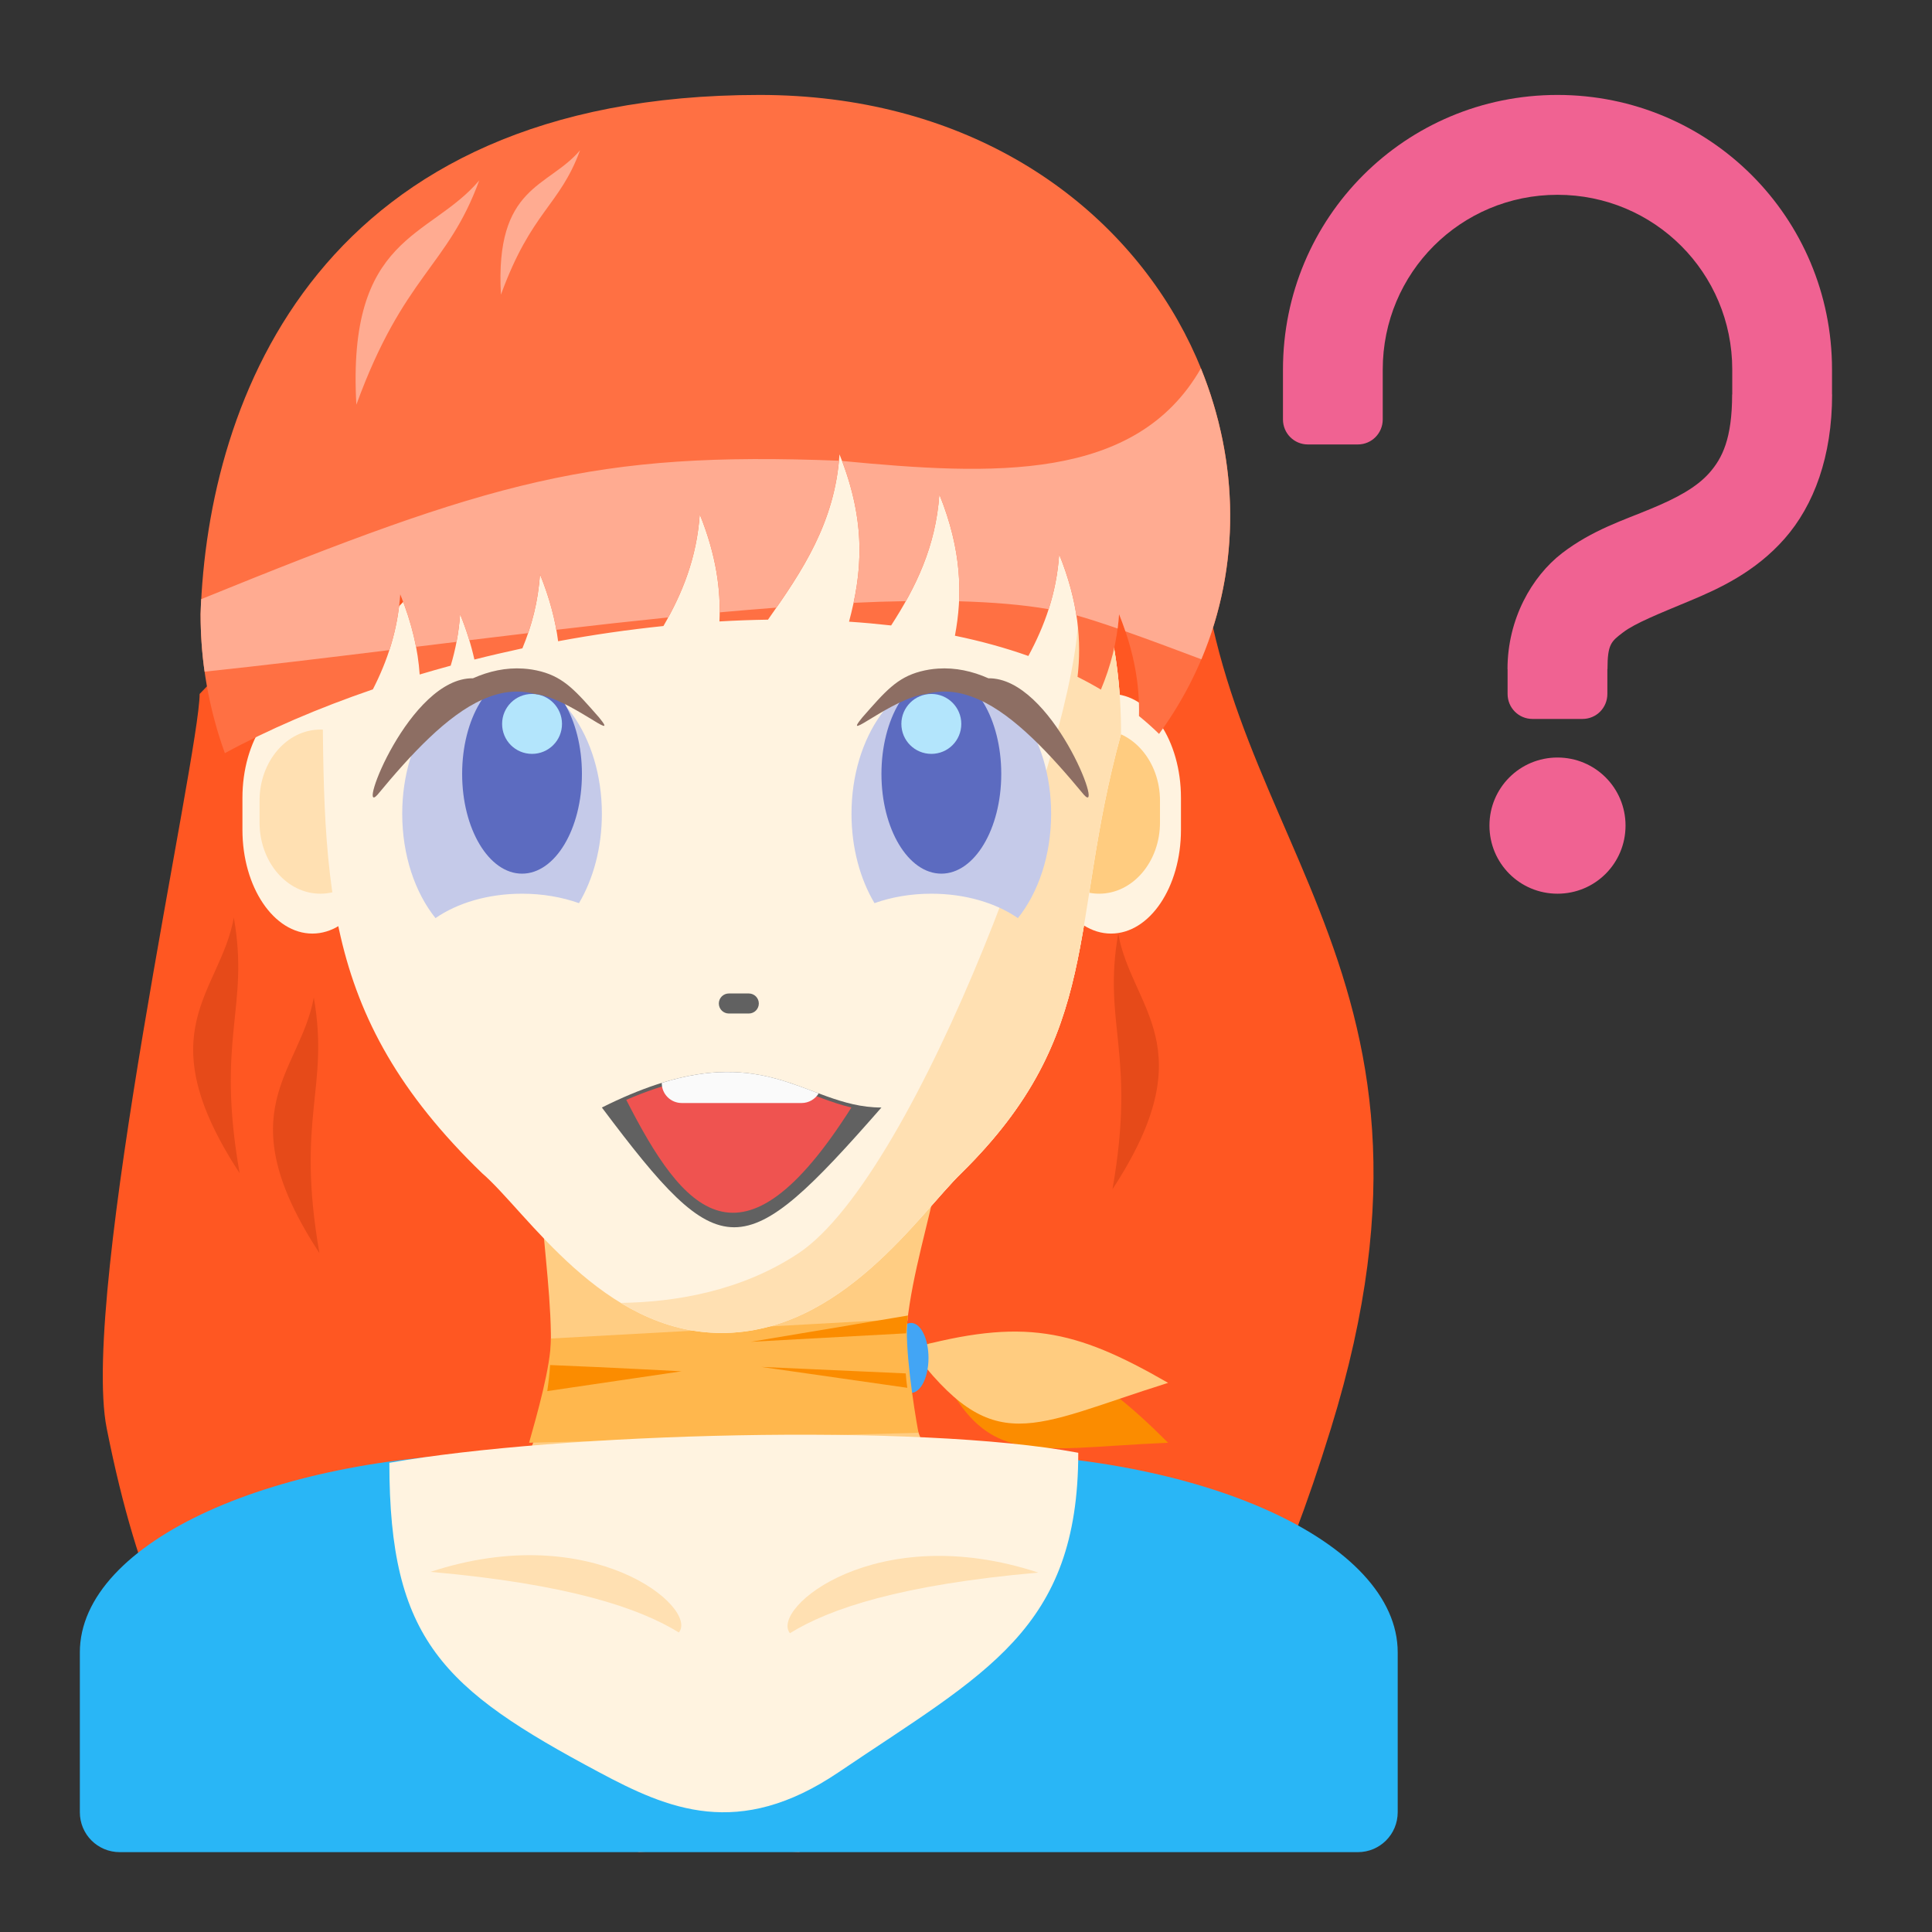 <?xml version="1.0" encoding="UTF-8"?>
<svg xmlns="http://www.w3.org/2000/svg" xmlns:xlink="http://www.w3.org/1999/xlink" width="64px" height="64px" viewBox="0 0 64 64" version="1.1">
<rect x="0" y="0" width="64" height="64" fill="#333333" stroke="none"/>
<g id="surface1">
<path style=" stroke:none;fill-rule:nonzero;fill:rgb(100%,34.118%,13.333%);fill-opacity:1;" d="M 23.812 11.746 C 29.766 12.293 34.098 10.547 39.688 16.375 C 39.688 27.621 48.949 31.59 44.09 47.316 C 40.84 57.844 38.363 57.387 38.363 57.387 L 26.457 61.355 C 26.457 61.355 25.414 61.277 23.812 61.129 Z M 23.812 11.746 "/>
<path style=" stroke:none;fill-rule:nonzero;fill:rgb(100%,34.118%,13.333%);fill-opacity:1;" d="M 23.812 11.746 C 17.859 12.293 12.203 17.16 6.613 22.988 C 6.613 24.973 2.645 42.832 3.535 47.316 C 5.68 58.121 9.262 57.387 9.262 57.387 L 21.168 61.355 C 21.168 61.355 22.211 61.277 23.812 61.129 Z M 23.812 11.746 "/>
<path style=" stroke:none;fill-rule:nonzero;fill:rgb(100%,87.843%,69.804%);fill-opacity:1;" d="M 35.309 17.012 C 35.555 18.207 35.719 19.355 35.719 20.344 C 35.719 24.312 30.426 38.863 26.457 41.512 C 24.555 42.777 22.348 43.137 20.566 43.16 C 21.543 43.754 22.648 44.156 23.906 44.156 C 27.875 44.156 30.461 40.207 31.844 38.863 C 36.566 34.215 35.383 30.68 37.137 24.312 C 37.137 21.348 36.445 18.93 35.309 17.012 Z M 35.309 17.012 "/>
<path style=" stroke:none;fill-rule:nonzero;fill:rgb(100%,95.294%,87.843%);fill-opacity:1;" d="M 36.805 22.988 C 38.086 22.988 39.121 24.531 39.121 26.43 L 39.121 27.488 C 39.121 29.387 38.086 30.926 36.805 30.926 C 35.527 30.926 34.492 29.387 34.492 27.488 L 34.492 26.43 C 34.492 24.531 35.527 22.988 36.805 22.988 Z M 36.805 22.988 "/>
<path style=" stroke:none;fill-rule:nonzero;fill:rgb(100%,80%,50.196%);fill-opacity:1;" d="M 36.41 24.168 C 37.523 24.168 38.426 25.223 38.426 26.523 L 38.426 27.246 C 38.426 28.551 37.523 29.605 36.41 29.605 C 35.297 29.605 34.395 28.551 34.395 27.246 L 34.395 26.523 C 34.395 25.223 35.297 24.168 36.41 24.168 Z M 36.41 24.168 "/>
<path style=" stroke:none;fill-rule:nonzero;fill:rgb(100%,95.294%,87.843%);fill-opacity:1;" d="M 10.348 22.988 C 11.625 22.988 12.664 24.531 12.664 26.43 L 12.664 27.488 C 12.664 29.387 11.625 30.926 10.348 30.926 C 9.07 30.926 8.031 29.387 8.031 27.488 L 8.031 26.43 C 8.031 24.531 9.07 22.988 10.348 22.988 Z M 10.348 22.988 "/>
<path style=" stroke:none;fill-rule:nonzero;fill:rgb(100%,87.843%,69.804%);fill-opacity:1;" d="M 10.613 24.168 C 11.727 24.168 12.629 25.223 12.629 26.523 L 12.629 27.246 C 12.629 28.551 11.727 29.605 10.613 29.605 C 9.5 29.605 8.598 28.551 8.598 27.246 L 8.598 26.523 C 8.598 25.223 9.5 24.168 10.613 24.168 Z M 10.613 24.168 "/>
<path style=" stroke:none;fill-rule:nonzero;fill:rgb(94.118%,38.431%,57.255%);fill-opacity:1;" d="M 51.594 3.145 C 46.555 3.145 42.5 7.203 42.5 12.242 L 42.5 13.895 C 42.5 14.352 42.867 14.723 43.324 14.723 L 44.98 14.723 C 45.438 14.723 45.805 14.352 45.805 13.895 L 45.805 12.242 C 45.805 9.035 48.387 6.453 51.594 6.453 C 54.801 6.453 57.383 9.035 57.383 12.242 L 57.383 13.066 L 57.379 13.066 C 57.379 14.531 57.051 15.18 56.629 15.66 C 56.207 16.141 55.547 16.5 54.676 16.859 C 53.809 17.223 52.754 17.551 51.746 18.324 C 50.742 19.098 49.938 20.508 49.938 22.164 L 49.941 22.164 L 49.941 22.988 C 49.941 23.449 50.309 23.816 50.766 23.816 L 52.422 23.816 C 52.879 23.816 53.246 23.449 53.246 22.988 L 53.246 22.164 L 53.25 22.164 C 53.25 21.336 53.375 21.246 53.766 20.949 C 54.156 20.648 54.961 20.328 55.953 19.914 C 56.941 19.504 58.141 18.953 59.117 17.844 C 60.09 16.738 60.691 15.117 60.691 13.066 L 60.688 13.066 L 60.688 12.242 C 60.688 7.203 56.633 3.145 51.594 3.145 Z M 51.594 25.094 C 50.344 25.094 49.34 26.102 49.34 27.348 C 49.34 28.598 50.344 29.605 51.594 29.605 C 52.844 29.605 53.848 28.598 53.848 27.348 C 53.848 26.102 52.844 25.094 51.594 25.094 Z M 51.594 25.094 "/>
<path style=" stroke:none;fill-rule:nonzero;fill:rgb(98.431%,54.902%,0%);fill-opacity:1;" d="M 30.758 44.488 C 34.609 44.469 36.152 45.25 38.695 47.793 C 33.91 47.996 32.469 48.762 30.758 44.488 Z M 30.758 44.488 "/>
<path style=" stroke:none;fill-rule:nonzero;fill:rgb(100%,80%,50.196%);fill-opacity:1;" d="M 30.172 44.668 C 33.887 43.656 35.578 44.012 38.695 45.809 C 34.125 47.242 32.93 48.355 30.172 44.668 Z M 30.172 44.668 "/>
<path style=" stroke:none;fill-rule:nonzero;fill:rgb(25.882%,64.706%,96.078%);fill-opacity:1;" d="M 30.18 43.824 C 30.5 43.824 30.758 44.344 30.758 44.984 C 30.758 45.621 30.5 46.141 30.18 46.141 C 29.859 46.141 29.602 45.621 29.602 44.984 C 29.602 44.344 29.859 43.824 30.18 43.824 Z M 30.18 43.824 "/>
<path style=" stroke:none;fill-rule:nonzero;fill:rgb(100%,80.392%,51.373%);fill-opacity:1;" d="M 17.859 38.863 L 31.09 38.863 C 30.426 42.172 28.98 45.461 31.09 48.785 L 17.199 48.785 C 18.918 45.641 18.059 42.914 17.859 38.863 Z M 17.859 38.863 "/>
<path style=" stroke:none;fill-rule:nonzero;fill:rgb(100%,71.765%,30.196%);fill-opacity:1;" d="M 30.062 43.688 L 18.25 44.34 C 18.254 45.25 17.773 46.914 17.527 47.793 L 30.426 47.465 C 30.262 46.578 29.957 44.57 30.062 43.688 Z M 30.062 43.688 "/>
<path style=" stroke:none;fill-rule:nonzero;fill:rgb(98.431%,54.902%,0%);fill-opacity:1;" d="M 30.078 43.578 L 24.871 44.449 L 30.016 44.168 C 30.031 43.973 30.055 43.777 30.078 43.578 Z M 18.223 45.219 C 18.203 45.508 18.172 45.793 18.129 46.082 L 22.578 45.426 C 22.578 45.426 20.285 45.301 18.223 45.219 Z M 25.219 45.281 L 30.055 45.973 C 30.031 45.816 30.016 45.656 30.004 45.496 Z M 25.219 45.281 "/>
<path style=" stroke:none;fill-rule:nonzero;fill:rgb(100%,95.294%,87.843%);fill-opacity:1;" d="M 10.68 21.668 C 13.359 21.973 18.664 11.164 24.516 11.141 C 30.367 11.117 37.137 15.051 37.137 24.312 C 35.383 30.68 36.566 34.215 31.844 38.863 C 30.461 40.207 27.875 44.156 23.906 44.156 C 19.938 44.156 17.457 40.145 15.969 38.863 C 10.484 33.555 10.73 29.043 10.68 21.668 Z M 10.68 21.668 "/>
<path style=" stroke:none;fill-rule:nonzero;fill:rgb(100%,87.843%,69.804%);fill-opacity:1;" d="M 35.309 17.012 C 35.555 18.207 35.719 19.355 35.719 20.344 C 35.719 24.312 30.426 38.863 26.457 41.512 C 24.555 42.777 22.348 43.137 20.566 43.16 C 21.543 43.754 22.648 44.156 23.906 44.156 C 27.875 44.156 30.461 40.207 31.844 38.863 C 36.566 34.215 35.383 30.68 37.137 24.312 C 37.137 21.348 36.445 18.93 35.309 17.012 Z M 35.309 17.012 "/>
<path style=" stroke:none;fill-rule:nonzero;fill:rgb(77.255%,79.216%,91.373%);fill-opacity:1;" d="M 31.516 22.328 C 29.684 22.328 28.207 24.395 28.207 26.957 C 28.207 28.086 28.492 29.117 28.969 29.918 C 29.527 29.719 30.168 29.605 30.852 29.605 C 31.98 29.605 32.996 29.914 33.719 30.414 C 34.395 29.57 34.82 28.336 34.82 26.957 C 34.82 24.395 33.348 22.328 31.516 22.328 Z M 31.516 22.328 "/>
<path style=" stroke:none;fill-rule:nonzero;fill:rgb(36.078%,41.961%,75.294%);fill-opacity:1;" d="M 31.184 22.328 C 30.086 22.328 29.199 23.809 29.199 25.637 C 29.199 27.461 30.086 28.941 31.184 28.941 C 32.281 28.941 33.168 27.461 33.168 25.637 C 33.168 23.809 32.281 22.328 31.184 22.328 Z M 31.184 22.328 "/>
<path style=" stroke:none;fill-rule:nonzero;fill:rgb(70.196%,89.804%,98.824%);fill-opacity:1;" d="M 30.852 22.988 C 30.305 22.988 29.859 23.434 29.859 23.98 C 29.859 24.531 30.305 24.973 30.852 24.973 C 31.402 24.973 31.844 24.531 31.844 23.98 C 31.844 23.434 31.402 22.988 30.852 22.988 Z M 30.852 22.988 "/>
<path style=" stroke:none;fill-rule:nonzero;fill:rgb(38.039%,38.039%,38.039%);fill-opacity:1;" d="M 24.145 32.91 L 24.805 32.91 C 24.988 32.91 25.137 33.059 25.137 33.242 C 25.137 33.426 24.988 33.574 24.805 33.574 L 24.145 33.574 C 23.961 33.574 23.812 33.426 23.812 33.242 C 23.812 33.059 23.961 32.91 24.145 32.91 Z M 24.145 32.91 "/>
<path style=" stroke:none;fill-rule:nonzero;fill:rgb(55.294%,43.137%,38.824%);fill-opacity:1;" d="M 31.074 22.148 C 31.648 22.109 32.215 22.234 32.742 22.469 C 34.848 22.441 36.613 27.113 35.906 26.328 C 34.789 24.98 33.598 23.695 32.43 23.176 C 31.844 22.914 31.281 22.832 30.688 22.988 C 29.559 23.105 27.824 24.668 28.566 23.766 C 29.328 22.898 29.711 22.449 30.492 22.242 C 30.688 22.191 30.879 22.16 31.074 22.148 Z M 31.074 22.148 "/>
<path style=" stroke:none;fill-rule:nonzero;fill:rgb(100%,43.922%,26.275%);fill-opacity:1;" d="M 25.164 3.145 C 10.613 3.145 6.879 13.188 6.645 20.344 C 6.645 21.957 6.926 23.504 7.449 24.949 C 8.887 24.168 10.551 23.453 12.352 22.836 C 12.828 21.906 13.176 20.883 13.258 19.684 C 13.656 20.668 13.848 21.543 13.902 22.344 C 14.242 22.242 14.582 22.145 14.93 22.051 C 15.09 21.52 15.199 20.957 15.242 20.344 C 15.457 20.875 15.609 21.375 15.715 21.848 C 16.238 21.715 16.77 21.594 17.305 21.477 C 17.613 20.734 17.828 19.93 17.887 19.02 C 18.215 19.832 18.402 20.562 18.488 21.242 C 19.641 21.027 20.809 20.859 21.977 20.738 C 22.602 19.656 23.082 18.477 23.18 17.035 C 23.73 18.402 23.883 19.551 23.832 20.586 C 24.371 20.555 24.906 20.535 25.441 20.527 C 26.566 18.93 27.66 17.309 27.809 15.051 C 28.734 17.348 28.543 19.031 28.125 20.594 C 28.598 20.625 29.062 20.668 29.52 20.719 C 30.332 19.461 31 18.105 31.117 16.375 C 31.875 18.258 31.883 19.73 31.633 21.059 C 32.48 21.234 33.297 21.457 34.066 21.73 C 34.602 20.738 35 19.656 35.086 18.359 C 35.727 19.953 35.832 21.254 35.695 22.422 C 35.961 22.555 36.219 22.695 36.469 22.844 C 36.785 22.09 37.008 21.27 37.07 20.344 C 37.59 21.633 37.754 22.73 37.73 23.719 C 37.961 23.906 38.184 24.105 38.395 24.312 C 44.457 16.004 38.395 3.145 25.164 3.145 Z M 25.164 3.145 "/>
<path style=" stroke:none;fill-rule:nonzero;fill:rgb(100%,67.059%,56.863%);fill-opacity:1;" d="M 39.781 12.203 C 37.621 15.977 32.863 15.746 27.895 15.27 C 28.609 17.16 28.562 18.629 28.277 19.969 C 28.871 19.941 29.449 19.922 30.008 19.914 C 30.586 18.875 31.027 17.742 31.117 16.375 C 31.664 17.738 31.82 18.887 31.77 19.918 C 32.883 19.949 33.879 20.031 34.738 20.18 C 34.918 19.617 35.043 19.016 35.086 18.359 C 35.379 19.09 35.562 19.762 35.656 20.383 C 36.016 20.484 36.48 20.633 37.023 20.82 C 37.043 20.664 37.059 20.508 37.07 20.344 C 37.148 20.539 37.219 20.727 37.281 20.914 C 38.027 21.176 38.895 21.5 39.797 21.84 C 41.105 18.734 41.035 15.285 39.781 12.203 Z M 6.664 19.848 C 6.656 20.016 6.648 20.18 6.645 20.344 C 6.645 20.988 6.688 21.625 6.777 22.25 C 8.699 22.047 10.77 21.797 12.898 21.535 C 13.086 20.961 13.211 20.352 13.258 19.684 C 13.508 20.305 13.676 20.883 13.781 21.426 C 14.227 21.371 14.676 21.316 15.125 21.262 C 15.18 20.965 15.219 20.66 15.242 20.344 C 15.363 20.641 15.461 20.93 15.547 21.207 C 16.195 21.129 16.848 21.051 17.496 20.973 C 17.699 20.371 17.84 19.727 17.887 19.02 C 18.152 19.68 18.328 20.293 18.43 20.863 C 19.676 20.715 20.918 20.578 22.137 20.453 C 22.684 19.449 23.09 18.352 23.18 17.035 C 23.676 18.273 23.852 19.328 23.84 20.285 C 24.477 20.227 25.105 20.176 25.719 20.129 C 26.707 18.707 27.609 17.227 27.793 15.262 C 19.691 14.945 16.305 15.926 6.664 19.848 Z M 6.664 19.848 "/>
<path style=" stroke:none;fill-rule:nonzero;fill:rgb(38.039%,38.039%,38.039%);fill-opacity:1;" d="M 19.938 36.688 C 25.23 34.039 26.555 36.688 29.199 36.688 C 24.57 41.977 23.906 41.977 19.938 36.688 Z M 19.938 36.688 "/>
<path style=" stroke:none;fill-rule:nonzero;fill:rgb(93.725%,32.549%,31.373%);fill-opacity:1;" d="M 24.051 35.633 C 23.156 35.641 22.09 35.852 20.746 36.434 C 22.625 40.125 24.551 42.461 28.203 36.688 C 26.918 36.383 25.809 35.617 24.051 35.633 Z M 24.051 35.633 "/>
<path style=" stroke:none;fill-rule:nonzero;fill:rgb(98.039%,98.039%,98.039%);fill-opacity:1;" d="M 24.051 35.512 C 23.434 35.516 22.738 35.617 21.922 35.871 L 21.922 35.879 C 21.922 36.246 22.219 36.539 22.586 36.539 L 26.555 36.539 C 26.793 36.539 27.004 36.41 27.121 36.219 C 26.227 35.887 25.305 35.5 24.051 35.512 Z M 24.051 35.512 "/>
<path style=" stroke:none;fill-rule:nonzero;fill:rgb(77.255%,79.216%,91.373%);fill-opacity:1;" d="M 16.633 22.328 C 14.801 22.328 13.324 24.395 13.324 26.957 C 13.324 28.336 13.75 29.57 14.426 30.414 C 15.148 29.914 16.164 29.605 17.293 29.605 C 17.977 29.605 18.617 29.719 19.18 29.918 C 19.652 29.117 19.938 28.086 19.938 26.957 C 19.938 24.395 18.465 22.328 16.633 22.328 Z M 16.633 22.328 "/>
<path style=" stroke:none;fill-rule:nonzero;fill:rgb(36.078%,41.961%,75.294%);fill-opacity:1;" d="M 17.293 22.328 C 18.391 22.328 19.277 23.809 19.277 25.637 C 19.277 27.461 18.391 28.941 17.293 28.941 C 16.195 28.941 15.309 27.461 15.309 25.637 C 15.309 23.809 16.195 22.328 17.293 22.328 Z M 17.293 22.328 "/>
<path style=" stroke:none;fill-rule:nonzero;fill:rgb(70.196%,89.804%,98.824%);fill-opacity:1;" d="M 17.625 22.988 C 18.172 22.988 18.617 23.434 18.617 23.98 C 18.617 24.531 18.172 24.973 17.625 24.973 C 17.074 24.973 16.633 24.531 16.633 23.98 C 16.633 23.434 17.074 22.988 17.625 22.988 Z M 17.625 22.988 "/>
<path style=" stroke:none;fill-rule:nonzero;fill:rgb(55.294%,43.137%,38.824%);fill-opacity:1;" d="M 17.336 22.148 C 16.758 22.109 16.195 22.234 15.668 22.469 C 13.562 22.441 11.797 27.113 12.504 26.328 C 13.617 24.98 14.812 23.695 15.98 23.176 C 16.566 22.914 17.129 22.832 17.723 22.988 C 18.852 23.105 20.582 24.668 19.844 23.766 C 19.082 22.898 18.695 22.449 17.918 22.242 C 17.723 22.191 17.527 22.16 17.336 22.148 Z M 17.336 22.148 "/>
<path style=" stroke:none;fill-rule:nonzero;fill:rgb(100%,67.059%,56.863%);fill-opacity:1;" d="M 15.875 5.977 C 14.234 7.914 11.488 7.766 11.805 13.406 C 13.375 9.102 14.828 8.848 15.875 5.977 Z M 15.875 5.977 "/>
<path style=" stroke:none;fill-rule:nonzero;fill:rgb(100%,67.059%,56.863%);fill-opacity:1;" d="M 19.215 4.977 C 18.16 6.227 16.391 6.129 16.594 9.762 C 17.605 6.988 18.539 6.824 19.215 4.977 Z M 19.215 4.977 "/>
<path style=" stroke:none;fill-rule:nonzero;fill:rgb(90.196%,29.02%,9.804%);fill-opacity:1;" d="M 7.746 30.395 C 7.297 32.895 4.844 34.137 7.938 38.863 C 7.145 34.352 8.273 33.406 7.746 30.395 Z M 7.746 30.395 "/>
<path style=" stroke:none;fill-rule:nonzero;fill:rgb(90.196%,29.02%,9.804%);fill-opacity:1;" d="M 10.395 33.043 C 9.941 35.539 7.488 36.785 10.582 41.512 C 9.793 36.996 10.922 36.051 10.395 33.043 Z M 10.395 33.043 "/>
<path style=" stroke:none;fill-rule:nonzero;fill:rgb(90.196%,29.02%,9.804%);fill-opacity:1;" d="M 37.043 30.926 C 37.492 33.426 39.945 34.668 36.852 39.395 C 37.645 34.883 36.516 33.938 37.043 30.926 Z M 37.043 30.926 "/>
<path style=" stroke:none;fill-rule:nonzero;fill:rgb(16.078%,71.373%,96.471%);fill-opacity:1;" d="M 17.199 48.125 C 9.137 48.125 2.645 51.074 2.645 54.738 L 2.645 60.031 C 2.645 60.766 3.234 61.355 3.969 61.355 L 44.98 61.355 C 45.711 61.355 46.301 60.766 46.301 60.031 L 46.301 54.738 C 46.301 51.074 39.812 48.125 31.75 48.125 Z M 17.199 48.125 "/>
<path style=" stroke:none;fill-rule:nonzero;fill:rgb(100%,95.294%,87.843%);fill-opacity:1;" d="M 12.898 48.457 C 12.898 54.32 14.668 55.949 19.844 58.707 C 22.125 59.926 24.461 60.953 27.781 58.707 C 32.637 55.422 35.719 53.988 35.719 48.125 C 30.426 47.133 18.52 47.465 12.898 48.457 Z M 12.898 48.457 "/>
<path style=" stroke:none;fill-rule:nonzero;fill:rgb(100%,87.843%,69.804%);fill-opacity:1;" d="M 22.488 54.078 C 23.152 53.262 19.625 50.305 14.262 52.07 C 18.824 52.473 21.168 53.262 22.488 54.078 Z M 22.488 54.078 "/>
<path style=" stroke:none;fill-rule:nonzero;fill:rgb(100%,87.843%,69.804%);fill-opacity:1;" d="M 26.168 54.102 C 25.504 53.285 29.031 50.328 34.395 52.094 C 29.832 52.496 27.488 53.285 26.168 54.102 Z M 26.168 54.102 "/>
</g>
</svg>
